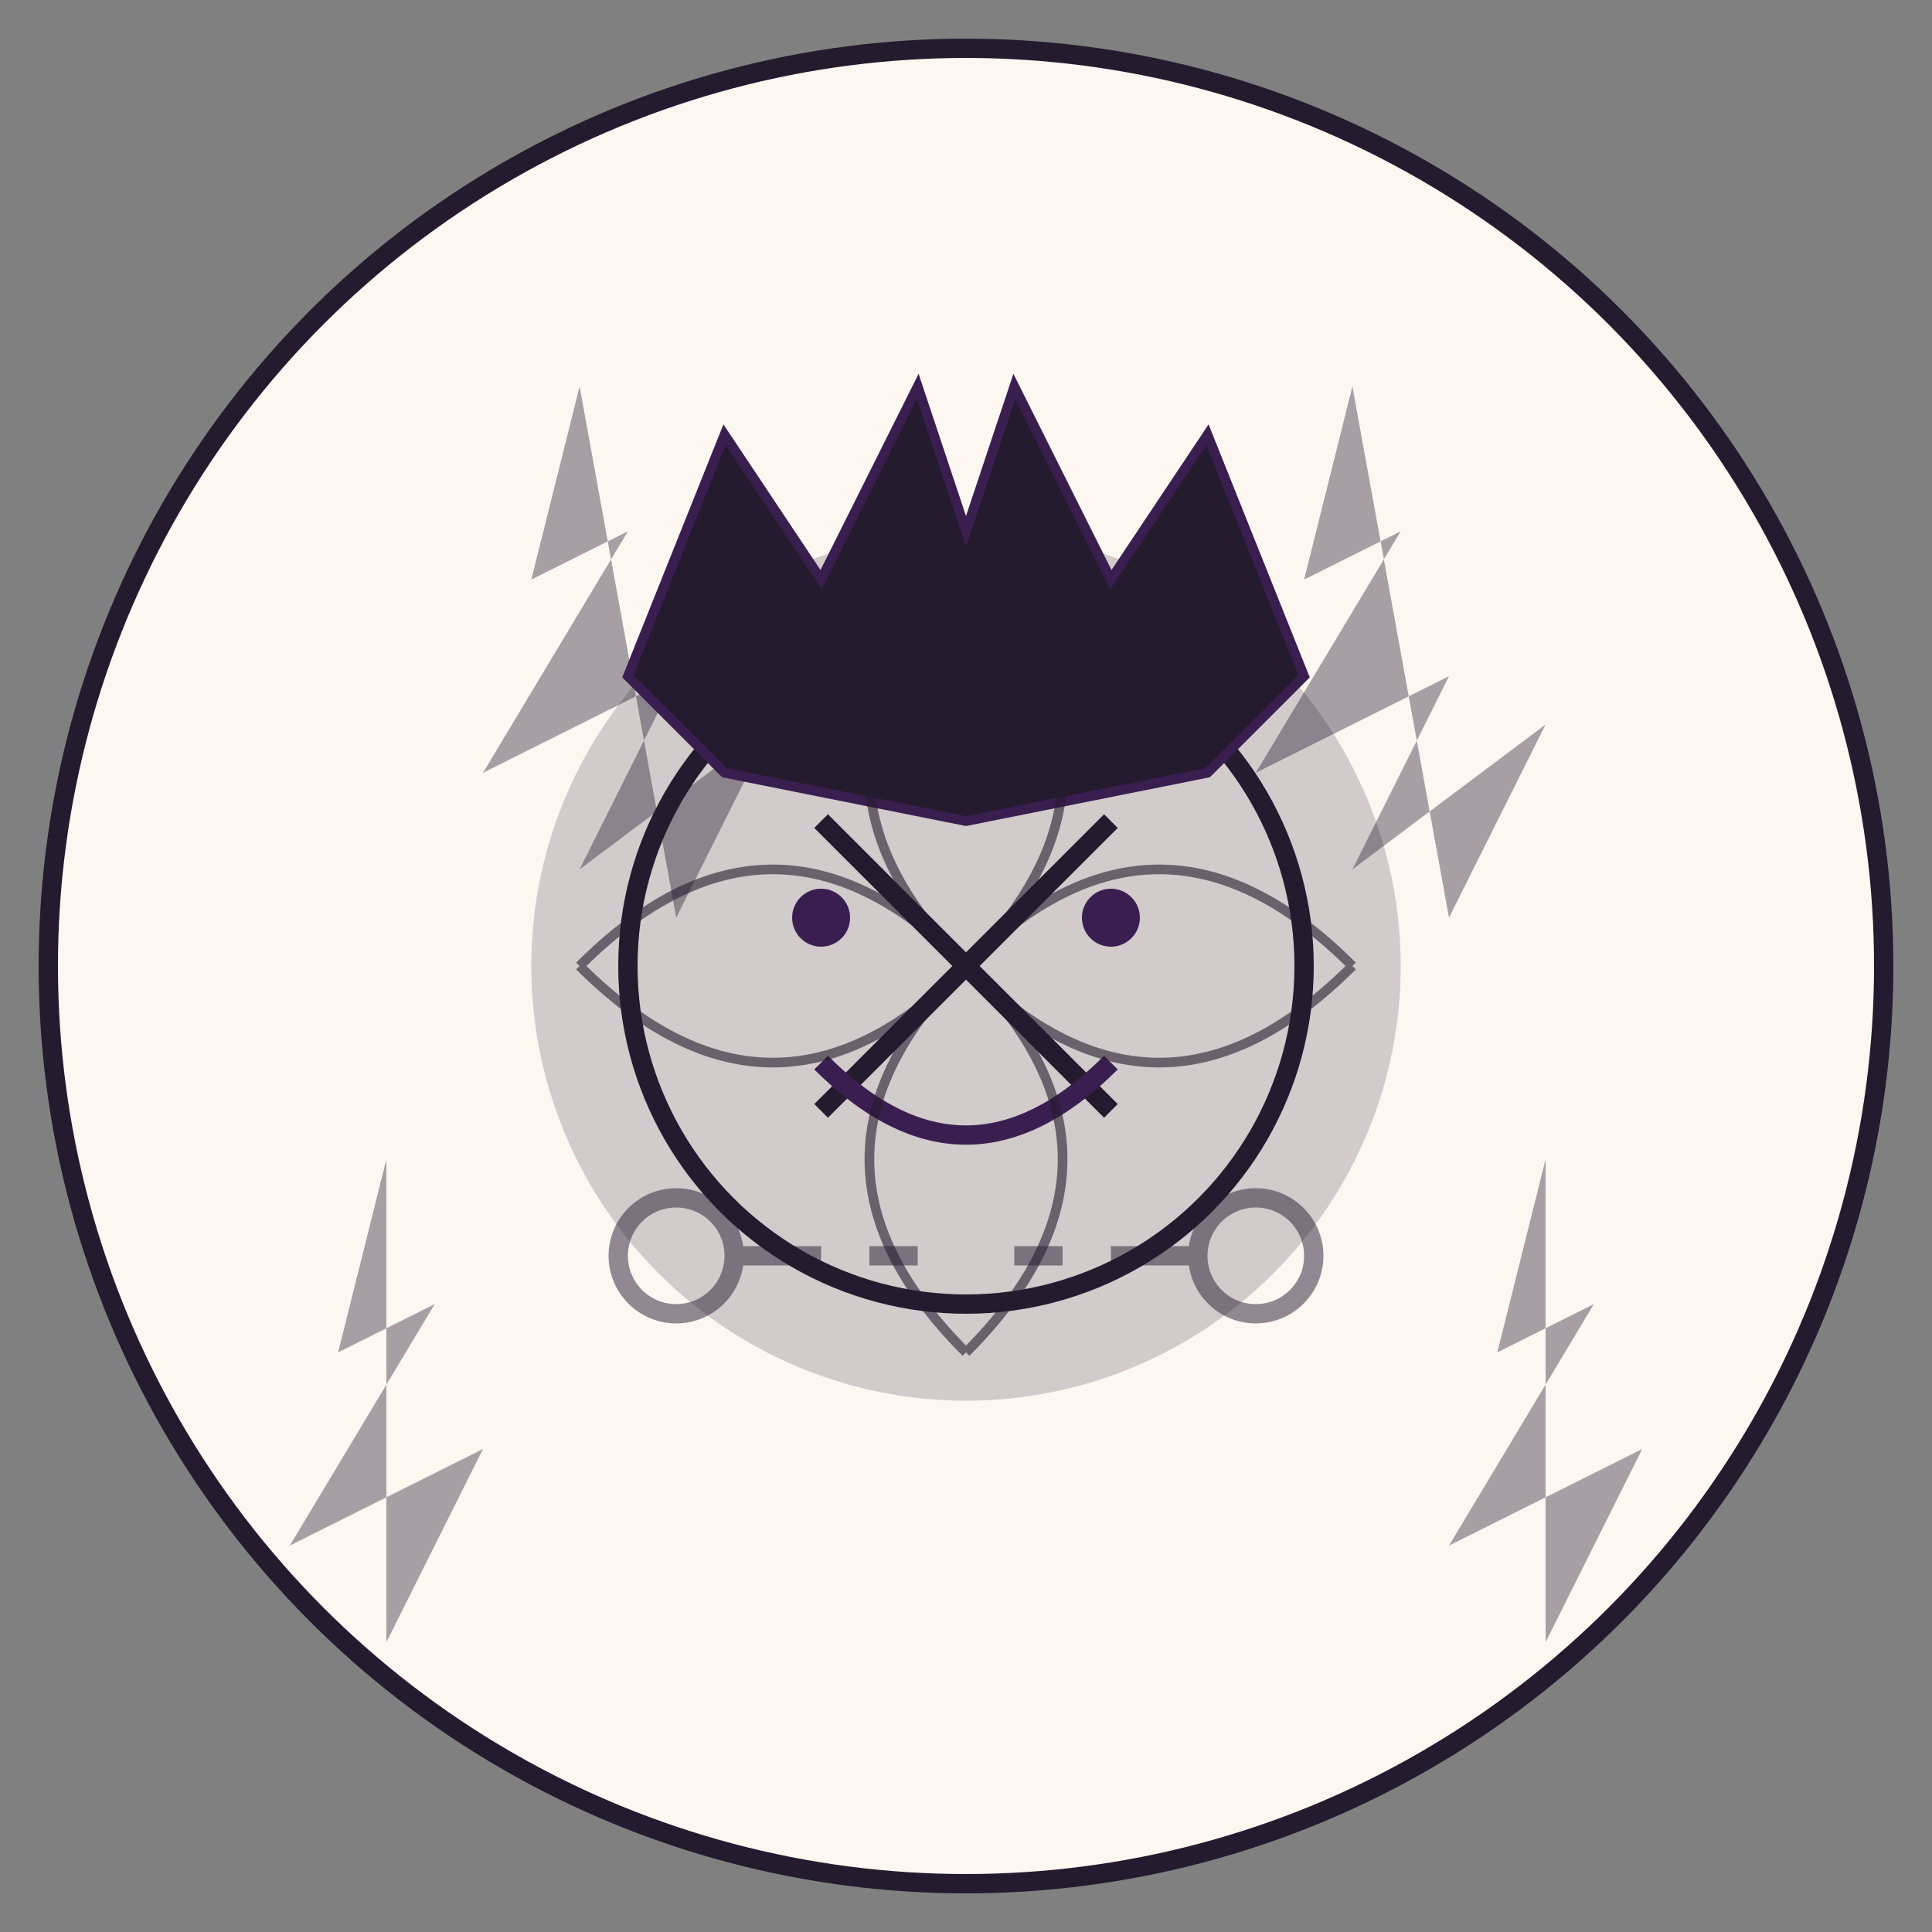 <svg width="200" height="200" viewBox="0 0 200 200" fill="none" xmlns="http://www.w3.org/2000/svg">
  <rect x="0" y="0" width="200" height="200" fill="#808080" stroke="none"/>
  <!-- Background circle -->
  <circle cx="100" cy="100" r="95" fill="#FDF7F2" stroke="#241B2F" stroke-width="2"/>
  
  <!-- Lightning bolts -->
  <g fill="#241B2F" opacity="0.4">
    <path d="M60 40 L55 60 L65 55 L50 80 L70 70 L60 90 L80 75 L70 95"/>
    <path d="M140 40 L135 60 L145 55 L130 80 L150 70 L140 90 L160 75 L150 95"/>
    <path d="M40 120 L35 140 L45 135 L30 160 L50 150 L40 170"/>
    <path d="M160 120 L155 140 L165 135 L150 160 L170 150 L160 170"/>
  </g>
  
  <!-- Central rebel symbol -->
  <circle cx="100" cy="100" r="45" fill="#241B2F" opacity="0.2"/>
  <g stroke="#241B2F" stroke-width="2" fill="none">
    <circle cx="100" cy="100" r="35"/>
    <path d="M85 85 L115 115 M115 85 L85 115"/>
  </g>
  
  <!-- Spiky crown -->
  <path d="M65 70 L75 45 L85 60 L95 40 L100 55 L105 40 L115 60 L125 45 L135 70 L125 80 L100 85 L75 80 Z" fill="#241B2F" stroke="#3B1E50" stroke-width="1"/>
  
  <!-- Face -->
  <circle cx="85" cy="95" r="3" fill="#3B1E50"/>
  <circle cx="115" cy="95" r="3" fill="#3B1E50"/>
  <path d="M85 110 Q100 125 115 110" stroke="#3B1E50" stroke-width="2" fill="none"/>
  
  <!-- Rebel energy -->
  <g stroke="#241B2F" stroke-width="1" opacity="0.6" fill="none">
    <path d="M100 60 Q80 80 100 100 Q120 80 100 60"/>
    <path d="M100 140 Q80 120 100 100 Q120 120 100 140"/>
    <path d="M60 100 Q80 80 100 100 Q80 120 60 100"/>
    <path d="M140 100 Q120 80 100 100 Q120 120 140 100"/>
  </g>
  
  <!-- Chains (broken) -->
  <g stroke="#241B2F" stroke-width="2" opacity="0.5">
    <circle cx="70" cy="130" r="6" fill="none"/>
    <circle cx="130" cy="130" r="6" fill="none"/>
    <line x1="76" y1="130" x2="85" y2="130"/>
    <line x1="115" y1="130" x2="124" y2="130"/>
    <line x1="90" y1="130" x2="95" y2="130"/>
    <line x1="105" y1="130" x2="110" y2="130"/>
  </g>
</svg>